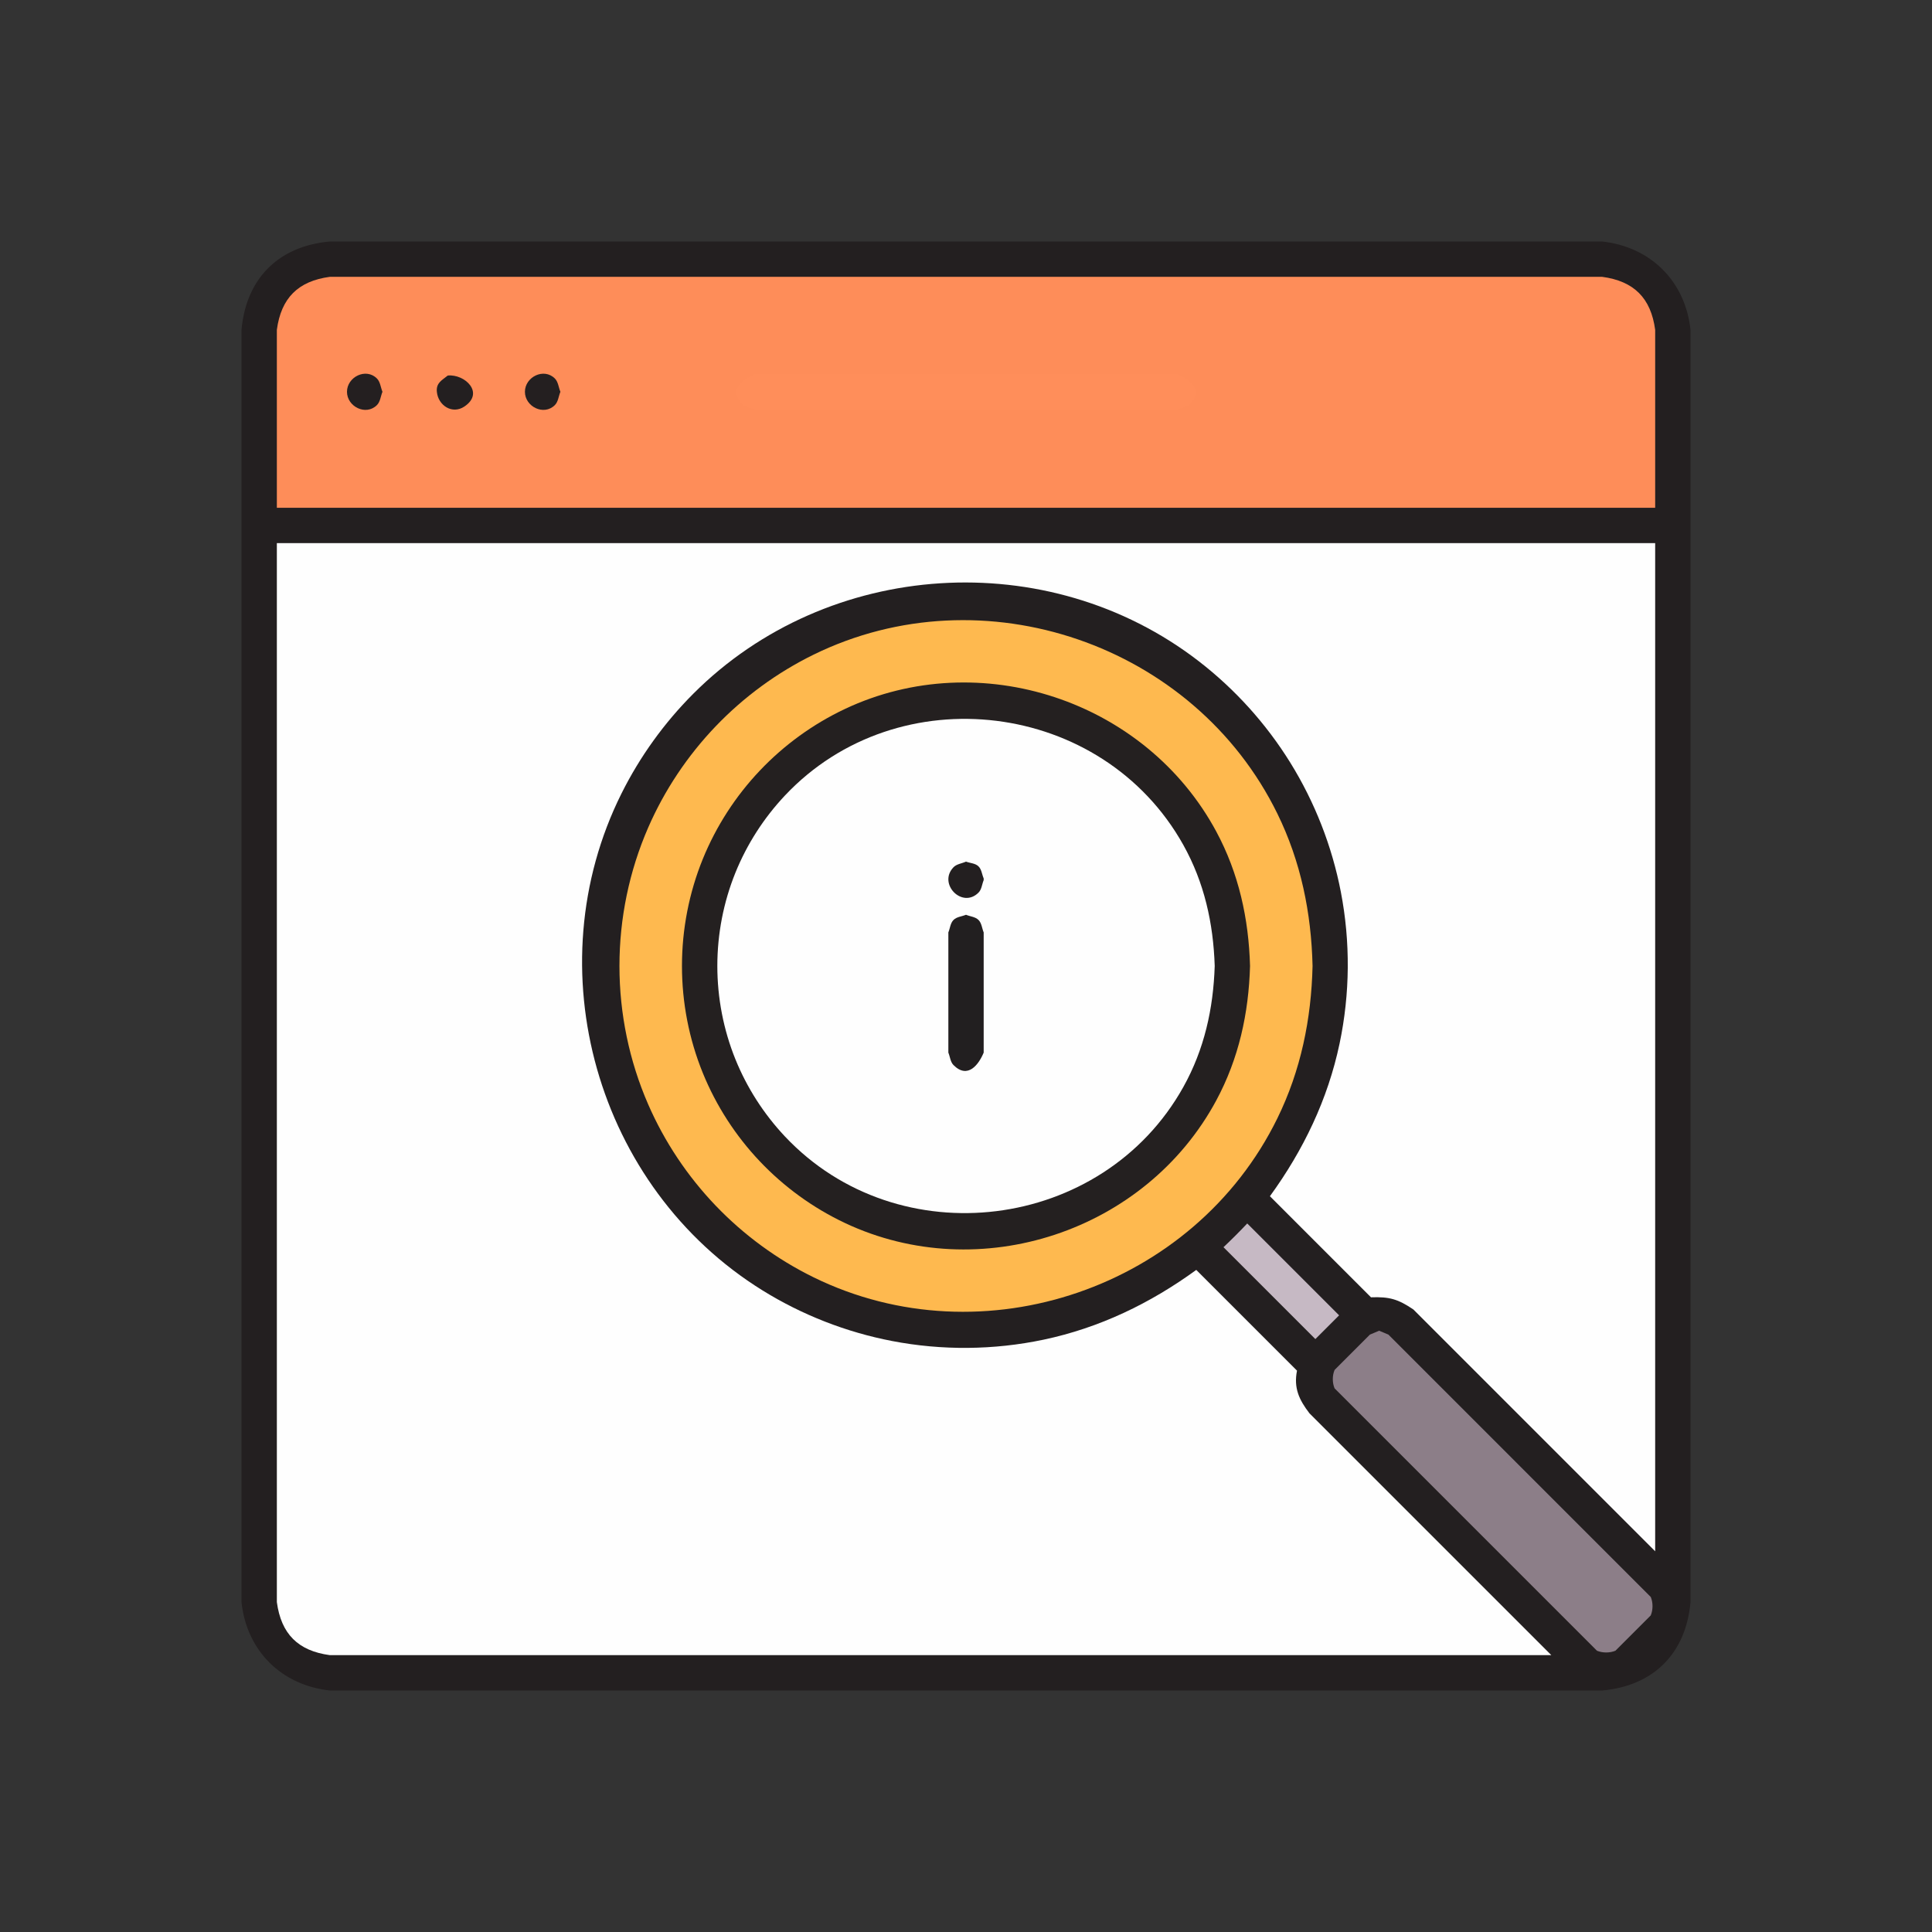 <?xml version="1.0" ?>
<svg xmlns="http://www.w3.org/2000/svg" version="1.1" width="224" height="224">
  <rect width="100%" height="100%" fill="#333333" stroke="none"/>
  <defs/>
  <g>
    <path d="M 38.245 28.0 C 87.415 28.0 136.585 28.0 185.755 28.0 C 191.37 28.611 195.403 32.601 196.0 38.245 C 196.0 87.415 196.0 136.585 196.0 185.755 C 195.466 191.713 191.713 195.466 185.755 196.0 C 136.585 196.0 87.415 196.0 38.245 196.0 C 32.63 195.389 28.597 191.398 28.0 185.755 C 28.0 136.585 28.0 87.415 28.0 38.245 C 28.534 32.287 32.287 28.534 38.245 28.0 C 38.245 28.0 38.245 28.0 38.245 28.0" stroke-width="0.0" fill="rgb(35, 31, 32)" opacity="1.0"/>
    <path d="M 32.099 62.971 C 85.367 62.971 138.636 62.971 191.904 62.971 C 191.904 101.934 191.904 140.896 191.904 179.86 C 182.56 170.516 173.217 161.171 163.873 151.827 C 162.095 150.622 161.101 150.336 158.955 150.413 C 155.048 146.507 151.142 142.6 147.236 138.693 C 151.114 133.358 153.95 127.473 155.313 120.993 C 156.528 115.217 156.58 109.207 155.46 103.411 C 154.436 98.108 152.438 93.001 149.591 88.41 C 146.794 83.901 143.185 79.904 138.985 76.661 C 121.513 63.168 95.996 64.814 80.393 80.422 C 77.018 83.799 74.194 87.718 72.062 91.988 C 61.94 112.266 69.15 137.68 88.416 149.616 C 93.007 152.461 98.116 154.457 103.42 155.478 C 109.216 156.595 115.225 156.541 121.001 155.323 C 127.481 153.955 133.363 151.116 138.697 147.236 C 142.59 151.129 146.484 155.022 150.377 158.915 C 149.98 160.928 150.612 162.285 151.823 163.865 C 161.17 173.21 170.517 182.556 179.863 191.901 C 132.657 191.901 85.452 191.901 38.245 191.901 C 34.556 191.405 32.595 189.439 32.099 185.752 C 32.099 144.825 32.099 103.898 32.099 62.971" stroke-width="0.0" fill="rgb(254, 254, 254)" opacity="1.0"/>
    <path d="M 152.181 111.997 C 152.181 111.997 152.181 111.997 152.181 111.997 C 152.038 118.157 150.823 124.109 148.097 129.668 C 138.47 149.305 113.993 157.735 94.33 148.094 C 90.094 146.016 86.234 143.187 82.972 139.78 C 79.705 136.367 77.043 132.38 75.154 128.049 C 72.951 122.998 71.82 117.507 71.82 111.997 C 71.82 106.488 72.951 100.997 75.154 95.946 C 77.043 91.614 79.705 87.628 82.972 84.215 C 86.234 80.807 90.094 77.977 94.331 75.9 C 113.994 66.258 138.47 74.69 148.097 94.327 C 150.823 99.885 152.038 105.837 152.181 111.997 C 152.181 111.997 152.181 111.997 152.181 111.997" stroke-width="0.0" fill="rgb(254, 185, 79)" opacity="1.0"/>
    <path d="M 141.854 144.603 C 141.854 144.603 141.854 144.603 141.854 144.603 C 142.801 143.709 143.712 142.797 144.607 141.85 C 148.158 145.401 151.708 148.951 155.259 152.502 C 154.341 153.419 153.423 154.338 152.506 155.255 C 148.955 151.704 145.405 148.154 141.854 144.603" stroke-width="0.0" fill="rgb(198, 185, 196)" opacity="1.0"/>
    <path d="M 159.898 154.287 C 159.898 154.287 159.898 154.287 159.898 154.287 C 160.256 154.436 160.614 154.586 160.972 154.735 C 171.113 164.876 181.253 175.017 191.394 185.159 C 191.665 185.817 191.663 186.637 191.39 187.295 C 190.025 188.659 188.659 190.025 187.295 191.39 C 186.633 191.658 185.816 191.658 185.155 191.39 C 175.015 181.25 164.874 171.109 154.735 160.969 C 154.459 160.312 154.459 159.49 154.735 158.833 C 156.098 157.468 157.462 156.103 158.826 154.738 C 159.183 154.587 159.54 154.437 159.898 154.287 C 159.898 154.287 159.898 154.287 159.898 154.287" stroke-width="0.0" fill="rgb(140, 126, 136)" opacity="1.0"/>
    <path d="M 32.099 38.241 C 32.099 38.241 32.099 38.241 32.099 38.241 C 32.595 34.554 34.558 32.591 38.245 32.096 C 87.415 32.096 136.585 32.096 185.755 32.096 C 189.443 32.591 191.409 34.552 191.904 38.241 C 191.904 45.118 191.904 51.994 191.904 58.871 C 138.636 58.871 85.367 58.873 32.099 58.874 C 32.099 51.996 32.099 45.119 32.099 38.241" stroke-width="0.0" fill="rgb(254, 141, 89)" opacity="1.0"/>
    <path d="M 144.932 111.997 C 144.932 111.997 144.932 111.997 144.932 111.997 C 144.779 117.483 143.628 122.737 141.01 127.599 C 132.824 142.793 113.606 149.168 97.972 141.8 C 94.277 140.059 90.917 137.622 88.106 134.659 C 85.289 131.691 83.03 128.199 81.487 124.407 C 79.886 120.474 79.068 116.242 79.068 111.997 C 79.068 107.752 79.887 103.519 81.487 99.587 C 83.03 95.796 85.289 92.304 88.106 89.335 C 90.917 86.372 94.277 83.935 97.972 82.194 C 113.606 74.824 132.824 81.201 141.01 96.396 C 143.628 101.256 144.779 106.512 144.932 111.997 C 144.932 111.997 144.932 111.997 144.932 111.997" stroke-width="0.0" fill="rgb(36, 32, 32)" opacity="1.0"/>
    <path d="M 87.514 43.377 C 87.514 43.377 87.514 43.377 87.514 43.377 C 86.151 43.94 84.394 45.207 86.064 46.874 C 86.435 47.244 87.031 47.273 87.514 47.472 C 103.839 47.472 120.165 47.472 136.491 47.472 C 136.973 47.273 137.567 47.243 137.937 46.874 C 139.601 45.209 137.853 43.942 136.491 43.377 C 120.165 43.377 103.839 43.377 87.514 43.377" stroke-width="0.0" fill="rgb(255, 142, 90)" opacity="1.0"/>
    <path d="M 44.344 45.426 C 44.344 45.426 44.344 45.426 44.344 45.426 C 44.13 45.94 44.096 46.574 43.701 46.968 C 42.42 48.25 40.23 47.14 40.23 45.426 C 40.23 43.711 42.42 42.602 43.701 43.883 C 44.096 44.277 44.13 44.911 44.344 45.426 C 44.344 45.426 44.344 45.426 44.344 45.426" stroke-width="0.0" fill="rgb(36, 31, 32)" opacity="1.0"/>
    <path d="M 51.915 43.54 C 51.915 43.54 51.915 43.54 51.915 43.54 C 51.253 44.084 50.546 44.378 50.651 45.433 C 50.806 47.005 52.424 48.079 53.835 47.138 C 56.219 45.546 53.893 43.345 51.915 43.54 C 51.915 43.54 51.915 43.54 51.915 43.54" stroke-width="0.0" fill="rgb(35, 31, 32)" opacity="1.0"/>
    <path d="M 64.974 45.426 C 64.974 45.426 64.974 45.426 64.974 45.426 C 64.759 45.94 64.725 46.574 64.331 46.968 C 63.049 48.25 60.86 47.14 60.86 45.426 C 60.86 43.711 63.049 42.602 64.331 43.883 C 64.725 44.277 64.759 44.911 64.974 45.426 C 64.974 45.426 64.974 45.426 64.974 45.426" stroke-width="0.0" fill="rgb(36, 31, 32)" opacity="1.0"/>
    <path d="M 140.836 111.997 C 140.836 111.997 140.836 111.997 140.836 111.997 C 140.676 116.955 139.63 121.673 137.195 126.035 C 127.84 142.794 104.153 145.738 90.997 131.752 C 88.556 129.156 86.598 126.11 85.262 122.806 C 83.877 119.379 83.169 115.693 83.169 111.997 C 83.169 108.302 83.877 104.617 85.262 101.19 C 86.598 97.886 88.556 94.84 90.997 92.245 C 104.154 78.26 127.84 81.203 137.195 97.961 C 139.63 102.323 140.676 107.04 140.836 111.997 C 140.836 111.997 140.836 111.997 140.836 111.997" stroke-width="0.0" fill="rgb(254, 254, 254)" opacity="1.0"/>
    <path d="M 112 106.061 C 112 106.061 112 106.061 112 106.061 C 111.518 106.261 110.922 106.291 110.553 106.661 C 110.183 107.03 110.153 107.626 109.954 108.108 C 109.954 112.752 109.954 117.397 109.954 122.042 C 110.153 122.524 110.183 123.12 110.553 123.489 C 112.218 125.154 113.485 123.404 114.05 122.042 C 114.05 117.397 114.05 112.752 114.05 108.108 C 113.85 107.626 113.82 107.03 113.45 106.662 C 113.081 106.292 112.483 106.261 112 106.061 C 112 106.061 112 106.061 112 106.061" stroke-width="0.0" fill="rgb(34, 31, 32)" opacity="1.0"/>
    <path d="M 112 99.898 C 112 99.898 112 99.898 112 99.898 C 111.514 100.118 110.91 100.171 110.542 100.558 C 108.719 102.469 111.557 105.387 113.449 103.493 C 113.82 103.124 113.85 102.528 114.05 102.044 C 114.05 101.979 114.05 101.913 114.05 101.848 C 113.846 101.377 113.811 100.79 113.439 100.437 C 113.068 100.084 112.48 100.077 112 99.898 C 112 99.898 112 99.898 112 99.898" stroke-width="0.0" fill="rgb(35, 31, 32)" opacity="1.0"/>
  </g>
</svg>

